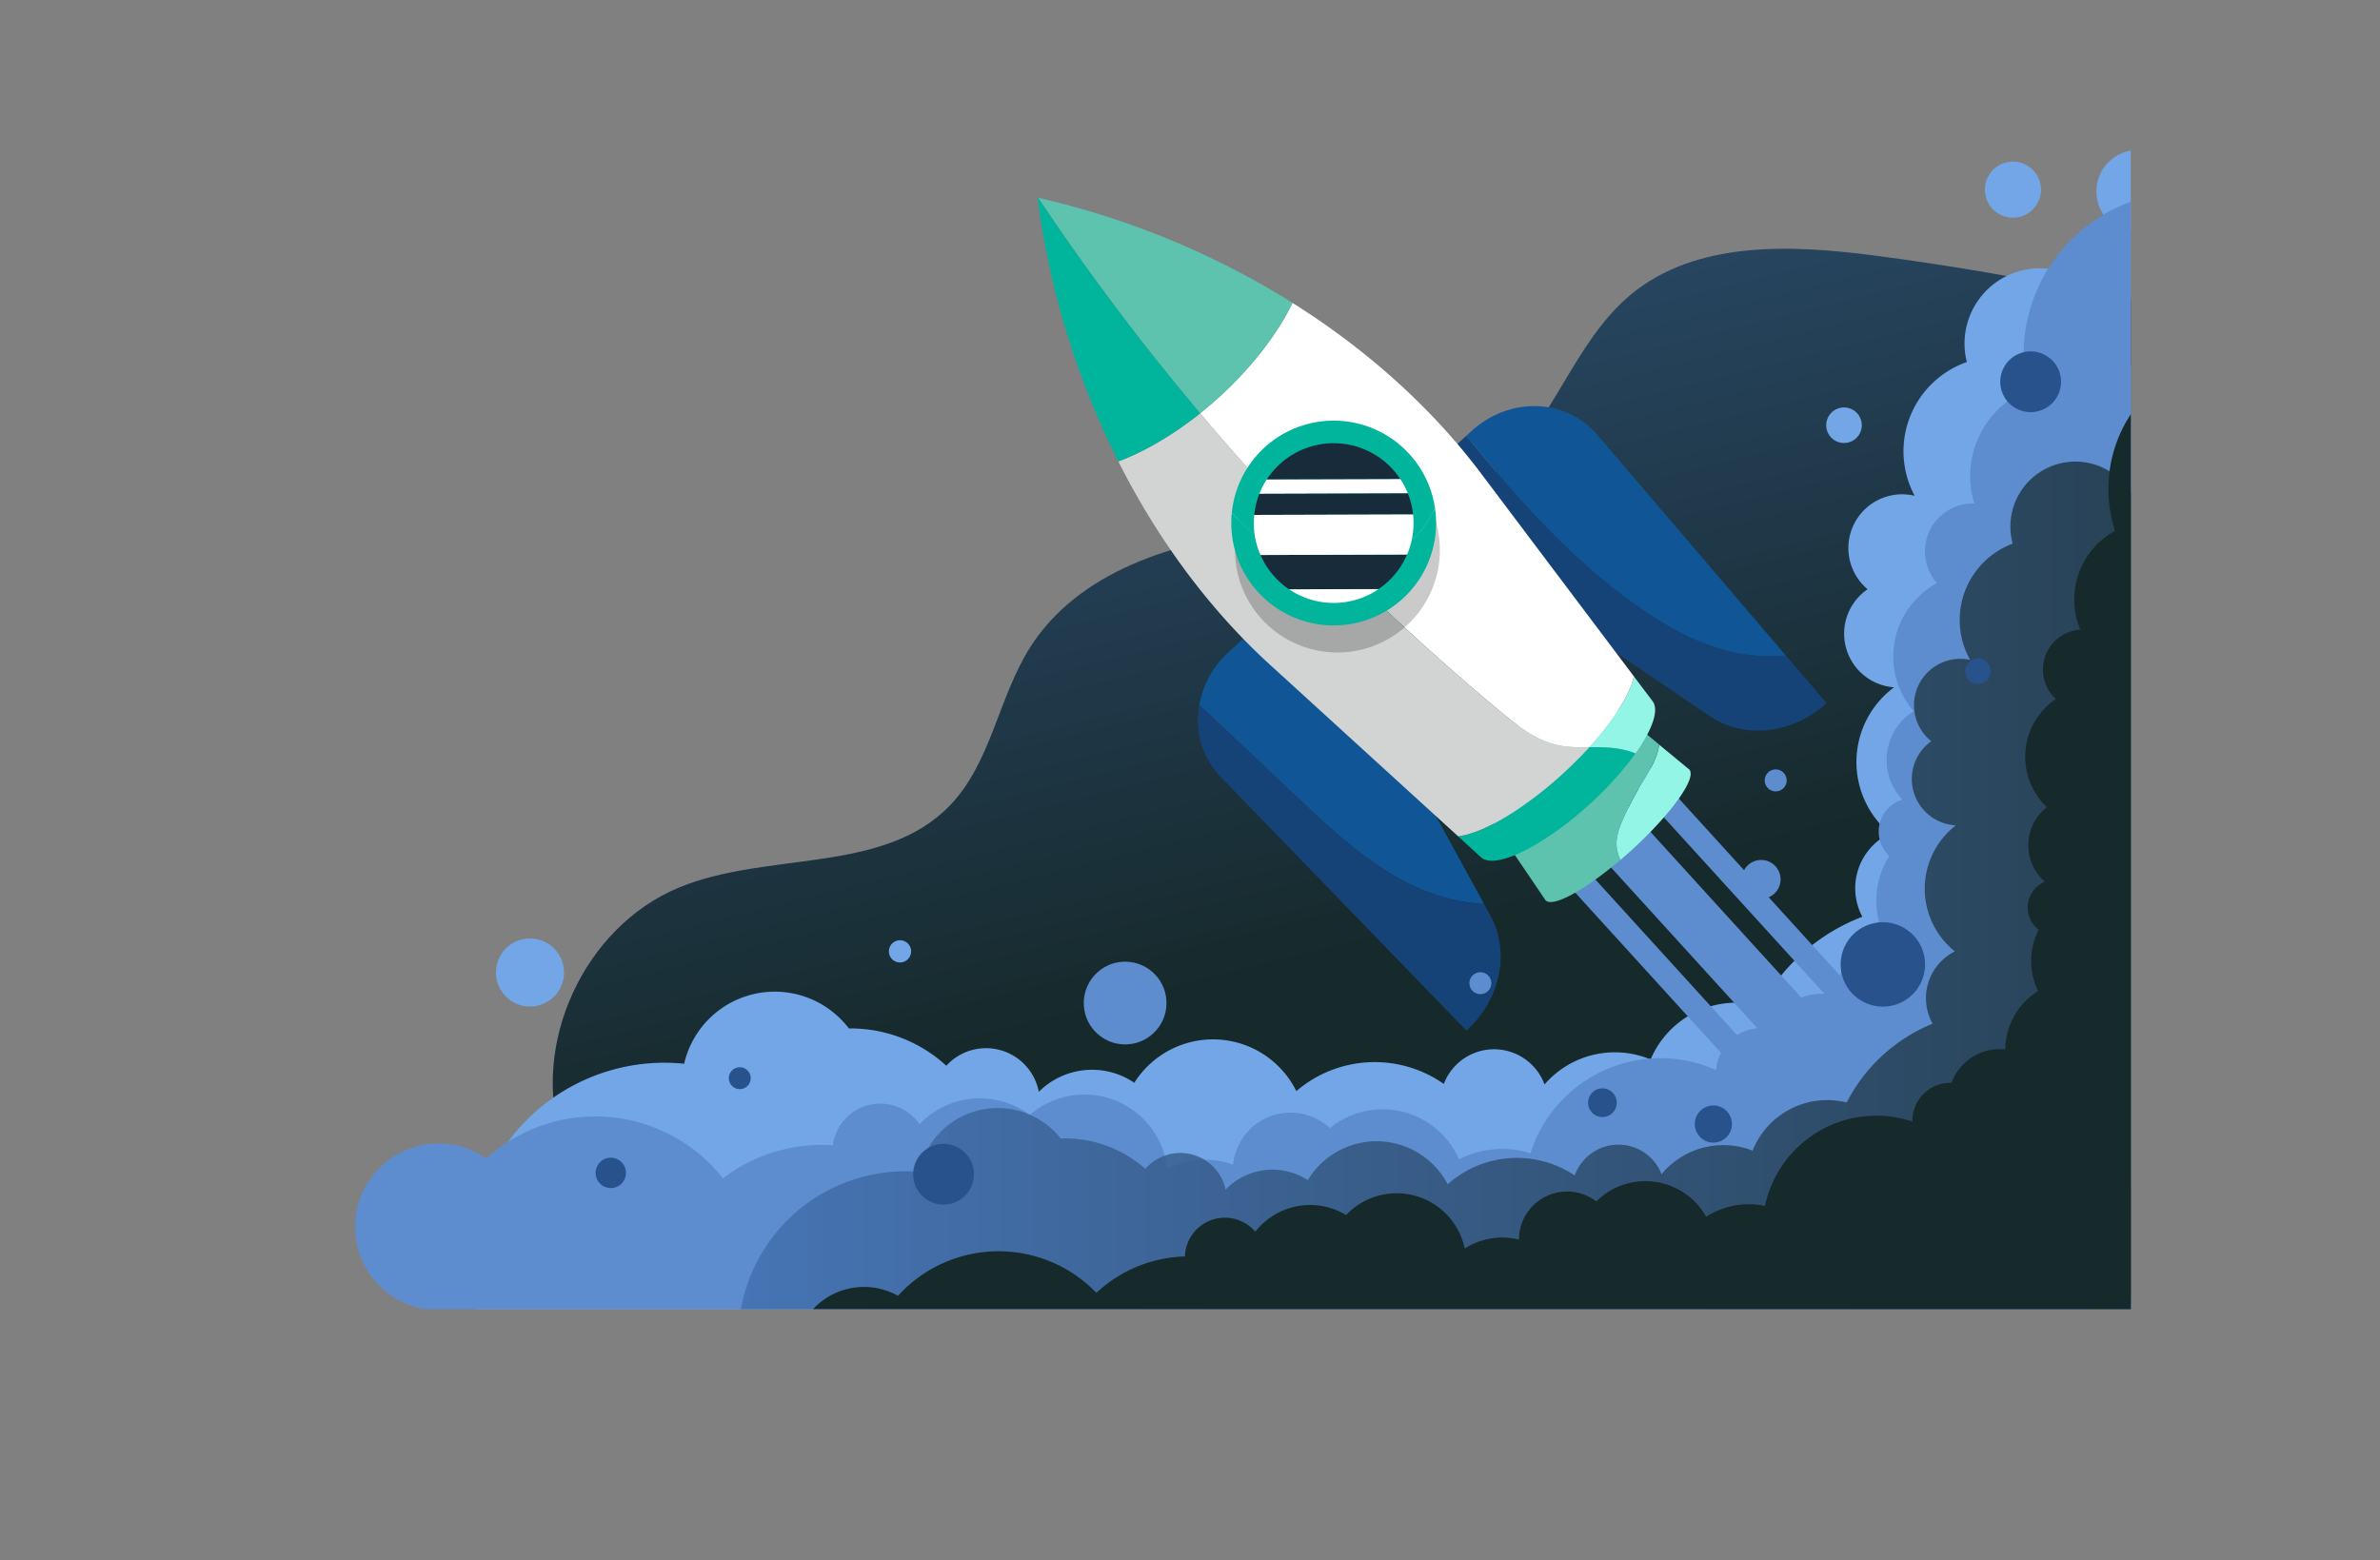 <svg xmlns="http://www.w3.org/2000/svg" xmlns:xlink="http://www.w3.org/1999/xlink" viewBox="0 0 1432.93 939.5"><rect x="0" y="0" width="1432.93" height="939.5" fill="#808080" stroke="none"/><defs><style>.cls-1{fill:none;}.cls-2{isolation:isolate;}.cls-3{clip-path:url(#clip-path);}.cls-4{clip-path:url(#clip-path-2);}.cls-5{fill:url(#Sfumatura_senza_nome_2);}.cls-6{fill:#73a6e6;}.cls-7{fill:#5d8dcf;}.cls-8{opacity:0.8;fill:url(#Sfumatura_senza_nome_3);}.cls-9{fill:#16292b;}.cls-10{fill:#93f5e5;}.cls-11{fill:#5dc2ae;}.cls-12{fill:#164377;}.cls-13{fill:#105697;}.cls-14{fill:#01b59c;}.cls-15{fill:#fff;}.cls-16{fill:#d2d3d3;}.cls-17{opacity:0.21;mix-blend-mode:multiply;}.cls-18{fill:#182b3a;}.cls-19{fill:#27528c;}</style><clipPath id="clip-path" transform="translate(-637.1 -291.67)"><rect class="cls-1" width="1920" height="1080"/></clipPath><clipPath id="clip-path-2" transform="translate(-637.1 -291.67)"><path class="cls-1" d="M1766.57,445.66c-50.91-6.68-108.16-9.35-147.66,23.46-34.38,28.56-46.48,77.48-80.69,106.24-37.62,31.62-91.44,31.24-140.3,36.51-53.91,5.82-111.77,24-140.73,69.8-19.06,30.17-23.38,69.27-48.13,95-40,41.58-109.65,27.45-163,49.4-57.3,23.56-90,94.66-70.54,153.49,11.3,34.21,36.9,61.81,64.47,85a467.72,467.72,0,0,0,189.71,96.18c87.61,21.33,179.09,16.82,269.25,15.41,109.41-1.7,219.73,1.29,327.23-19.08,55-10.43,110-27.5,155.09-60.75,60.19-44.41,97-113.2,127.73-181.42,12.26-27.25,24.07-55.79,23.71-85.67-.64-54-39.66-98.45-65.29-145.94A315,315,0,0,1,2032,570.87c-2.66-22.57,4-55.85-16.36-71.39-27.32-20.79-83.9-24.19-117-31.19Q1833.1,454.4,1766.57,445.66Z"/></clipPath><linearGradient id="Sfumatura_senza_nome_2" x1="265.56" y1="895.16" x2="479.2" y2="38.89" gradientTransform="matrix(1, 0, 0, -1, 977.18, 1368.41)" gradientUnits="userSpaceOnUse"><stop offset="0" stop-color="#16292b"/><stop offset="1" stop-color="#406eae"/></linearGradient><linearGradient id="Sfumatura_senza_nome_3" x1="-430.8" y1="898.58" x2="532.01" y2="898.58" gradientTransform="matrix(-1, 0, 0, 1, 1613.57, 0)" gradientUnits="userSpaceOnUse"><stop offset="0.03" stop-color="#16292b"/><stop offset="1" stop-color="#406eae"/></linearGradient></defs><g class="cls-2"><g id="template"><g class="cls-3"><g class="cls-4"><rect class="cls-5" x="637.1" y="291.67" width="1316.54" height="785.06" transform="translate(1953.64 1076.74) rotate(-180)"/></g><circle class="cls-6" cx="1924.21" cy="406.95" r="24.95" transform="translate(-361.27 1188.14) rotate(-45)"/><path class="cls-6" d="M920.85,1060.67A116.92,116.92,0,0,1,1049,932.25,56,56,0,0,1,1148.18,911a85.25,85.25,0,0,1,58.67,22.45,32.35,32.35,0,0,1,55.69,15.71,45.29,45.29,0,0,1,57.5-5.44,56,56,0,0,1,97.55,5,72.49,72.49,0,0,1,88.79-4.32,32.37,32.37,0,0,1,60.63.32,56,56,0,0,1,63.87-15.05,56,56,0,0,1,66.35-32.2,117,117,0,0,1,61.13-53.74,36.53,36.53,0,0,1,16.58-50.16,56,56,0,0,1,2.52-88,32.39,32.39,0,0,1-15.93-59.06,32.36,32.36,0,0,1,28.33-56.27,56.91,56.91,0,0,1,31.42-80.55,45.33,45.33,0,1,1,88-.45l137.85,39.06-60.06,560.75L1027,1198.8l4-33.56A116.89,116.89,0,0,1,920.85,1060.67Z" transform="translate(-637.1 -291.67)"/><rect class="cls-7" x="1763.88" y="695.08" width="31.99" height="570.11" transform="translate(3118.89 215.64) rotate(137.7)"/><rect class="cls-7" x="1746.84" y="718.62" width="14.31" height="570.11" transform="translate(3089.71 274.01) rotate(137.7)"/><rect class="cls-7" x="1798.59" y="671.54" width="14.31" height="570.11" transform="translate(3148.05 157.25) rotate(137.7)"/><path class="cls-7" d="M850.91,1032.32a50.22,50.22,0,0,1,78.86-43,97.92,97.92,0,0,1,142.6,11.94,98,98,0,0,1,66.13-19.88,28.84,28.84,0,0,1,52.26-12.75,50.18,50.18,0,0,1,66.36-5.55,50.2,50.2,0,0,1,82.79,32.48c1.08-.55,2.18-1.08,3.32-1.55a50.05,50.05,0,0,1,36.28-1A34.77,34.77,0,0,1,1437.78,971a50.22,50.22,0,0,1,77.76,18.82,56.53,56.53,0,0,1,43-3.62,82.11,82.11,0,0,1,111.79-50.12A27.29,27.29,0,0,1,1701.13,911a37,37,0,0,1,41-20.09,50.26,50.26,0,0,1,27.7-39.61,50.15,50.15,0,0,1,4.78-44.14,20.06,20.06,0,0,1,7.92-33.92,34.7,34.7,0,0,1,6.72-53.31,50.21,50.21,0,0,1,14.08-77.07,28.87,28.87,0,0,1,20.53-48c.64,0,1.26,0,1.89,0a56.55,56.55,0,0,1,32-68.49,98,98,0,1,1,83.8,76.18L1969.66,956l-244.05,240.34L913.7,1179.29,895,1080.35A50.21,50.21,0,0,1,850.91,1032.32Z" transform="translate(-637.1 -291.67)"/><path class="cls-8" d="M1082.36,1110.38a100.85,100.85,0,0,1,108.15-113.06,48.33,48.33,0,0,1,85.19-20.08,73.44,73.44,0,0,1,51,18.29,27.91,27.91,0,0,1,48.31,12.54,39.07,39.07,0,0,1,49.48-5.72,48.32,48.32,0,0,1,84.22,2.51,62.54,62.54,0,0,1,76.49-5.32,27.91,27.91,0,0,1,52.28-.82,48.32,48.32,0,0,1,54.81-14.13,48.34,48.34,0,0,1,56.64-29,100.87,100.87,0,0,1,51.74-47.45,31.53,31.53,0,0,1,13.39-43.55,48.3,48.3,0,0,1,.59-75.9,27.95,27.95,0,0,1-14.81-50.65,27.91,27.91,0,0,1,23.42-49,49.08,49.08,0,0,1,25.64-70,40,40,0,0,1-1.09-5.44,39.1,39.1,0,1,1,77,3.47l119.58,31.2-41.67,484.64-826.33,94.7,2.8-29A100.81,100.81,0,0,1,1082.36,1110.38Z" transform="translate(-637.1 -291.67)"/><path class="cls-9" d="M1115.77,1114.24a41.91,41.91,0,0,1,62-42.23,81.73,81.73,0,0,1,119.43-1.78,81.36,81.36,0,0,1,44.77-21.23,82.85,82.85,0,0,1,8.54-.71,24.07,24.07,0,0,1,42.36-14.88,41.89,41.89,0,0,1,54.67-10.05,41.89,41.89,0,0,1,71.43,20.18c.85-.55,1.72-1.07,2.63-1.56a41.78,41.78,0,0,1,30-3.82,29,29,0,0,1,46.6-23,41.91,41.91,0,0,1,66.14,9.25,47.16,47.16,0,0,1,35.4-6.53,68.54,68.54,0,0,1,88.74-50.81,23,23,0,0,1,19.89-23.16,22.73,22.73,0,0,1,3.67-.18,31,31,0,0,1,24.93-20,30.42,30.42,0,0,1,7.44-.08,42,42,0,0,1,19.75-35.18,41.88,41.88,0,0,1,.36-37,16.75,16.75,0,0,1,3.79-28.83,29,29,0,0,1,1.2-44.84,41.9,41.9,0,0,1,5.38-65.16A24.1,24.1,0,0,1,1888,671c.52-.08,1-.1,1.57-.14a47.18,47.18,0,0,1,20.93-59.51,81.67,81.67,0,1,1,75.87,56.41l52.41,291.3-183,219.66L1180,1231.18l-23.63-80.66A41.92,41.92,0,0,1,1115.77,1114.24Z" transform="translate(-637.1 -291.67)"/><path class="cls-10" d="M1614.54,784.46A196.47,196.47,0,0,1,1625.82,763c4.34-7.16,9.31-14.89,10.18-22.92l17.62,14.53a2.85,2.85,0,0,1,.56.47c4.66,5.12-11,26.9-34.85,48.65-2.21,2-4.41,3.94-6.58,5.79a23.65,23.65,0,0,1-2.32-8.36C1610,795.35,1612.18,789.73,1614.54,784.46Z" transform="translate(-637.1 -291.67)"/><path class="cls-11" d="M1567.61,833.8a2.83,2.83,0,0,1-.41-.61l-50.13-74,67.6-61.51L1636,740c-.87,8-5.84,15.76-10.18,22.92a196.47,196.47,0,0,0-11.28,21.51c-2.36,5.27-4.52,10.89-4.11,16.65a23.65,23.65,0,0,0,2.32,8.36C1591.31,827.76,1571.84,838.44,1567.61,833.8Z" transform="translate(-637.1 -291.67)"/><path class="cls-12" d="M1519.93,554.09c30.45,37.41,62.52,73.66,101.65,101.58,15.66,11.17,32.52,21,50.94,26.55a102,102,0,0,0,39.77,4.14l24.56,28.73h0c-20.48,18.64-49.56,21.91-70.39,7.78l-190.19-129Z" transform="translate(-637.1 -291.67)"/><path class="cls-13" d="M1672.52,682.22c-18.42-5.55-35.28-15.38-50.94-26.55-39.13-27.92-71.2-64.17-101.65-101.58l3.21-2.92c22.87-20.8,56.76-19.71,75.5,2.22l113.65,133A102,102,0,0,1,1672.52,682.22Z" transform="translate(-637.1 -291.67)"/><path class="cls-13" d="M1418.18,771.85l-59-55.72a56.44,56.44,0,0,1,17.86-32l46.87-42.64,106.75,194.57c-16.82-.78-33.68-6.09-48.66-14C1458,809.35,1437.92,790.48,1418.18,771.85Z" transform="translate(-637.1 -291.67)"/><path class="cls-12" d="M1359.15,716.13l59,55.72c19.74,18.63,39.8,37.5,63.79,50.2,15,7.92,31.84,13.23,48.66,14l3.8,6.92c12.11,22.07,6.12,50.72-14.37,69.35l-148-152.82A49.53,49.53,0,0,1,1359.15,716.13Z" transform="translate(-637.1 -291.67)"/><path class="cls-1" d="M1531.19,790.22a72.41,72.41,0,0,1-10.32,3.88A72.41,72.41,0,0,0,1531.19,790.22Z" transform="translate(-637.1 -291.67)"/><path class="cls-1" d="M1551.26,778.73q-4.27,2.87-8.37,5.3Q1547,781.6,1551.26,778.73Z" transform="translate(-637.1 -291.67)"/><path class="cls-1" d="M1542.89,784q-4.08,2.41-7.93,4.37Q1538.8,786.45,1542.89,784Z" transform="translate(-637.1 -291.67)"/><path class="cls-10" d="M1593.88,741.68c14.79-16.26,24.67-31.93,26.95-42.68L1632,713.83c4.2,5.36-.12,17.35-10.19,31.52a57.08,57.08,0,0,0-13.75-3.27A128.68,128.68,0,0,0,1593.88,741.68Z" transform="translate(-637.1 -291.67)"/><path class="cls-14" d="M1531.19,790.22c1.23-.57,2.48-1.17,3.77-1.82q3.84-1.95,7.93-4.37t8.37-5.3a234.6,234.6,0,0,0,26.39-20.86c5.88-5.36,11.32-10.81,16.23-16.19a128.68,128.68,0,0,1,14.17.4,57.08,57.08,0,0,1,13.75,3.27A197.57,197.57,0,0,1,1594.12,776c-27.91,25.39-57.13,39.73-65.43,31.85L1515,795.31a38.49,38.49,0,0,0,5.9-1.21A72.41,72.41,0,0,0,1531.19,790.22Z" transform="translate(-637.1 -291.67)"/><path class="cls-15" d="M1574.64,740.34c-13-2.9-23.77-11.5-34-20a1448.36,1448.36,0,0,1-181-179.79q5.74-4.58,11.4-9.71c20.53-18.68,35.84-39.37,44.23-56.78,45.84,28.83,84.4,64,113.35,102.48L1620.83,699c-2.28,10.75-12.16,26.42-26.95,42.68C1587.4,741.72,1580.94,741.75,1574.64,740.34Z" transform="translate(-637.1 -291.67)"/><path class="cls-16" d="M1310.41,569.54c14.81-5.48,32.22-15.36,49.3-29a1448.36,1448.36,0,0,0,181,179.79c10.2,8.48,21,17.08,34,20,6.3,1.41,12.76,1.38,19.24,1.34-4.91,5.38-10.35,10.83-16.23,16.19a234.6,234.6,0,0,1-26.39,20.86q-4.27,2.87-8.37,5.3T1535,788.4c-1.29.65-2.54,1.25-3.77,1.82a72.41,72.41,0,0,1-10.32,3.88,38.49,38.49,0,0,1-5.9,1.21L1401.76,692C1366.2,659.6,1334.8,617.9,1310.41,569.54Z" transform="translate(-637.1 -291.67)"/><path class="cls-11" d="M1359.71,540.57a1447.33,1447.33,0,0,1-97.58-129.8,497.06,497.06,0,0,1,153.21,63.31c-8.39,17.41-23.7,38.1-44.23,56.78Q1365.47,536,1359.71,540.57Z" transform="translate(-637.1 -291.67)"/><path class="cls-14" d="M1310.41,569.54a497.12,497.12,0,0,1-48.64-158.86h0l.36.09a1447.33,1447.33,0,0,0,97.58,129.8C1342.63,554.18,1325.22,564.06,1310.41,569.54Z" transform="translate(-637.1 -291.67)"/><path class="cls-17" d="M1381,616.62a61.66,61.66,0,1,1,15.72,47.81A61.46,61.46,0,0,1,1381,616.62Z" transform="translate(-637.1 -291.67)"/><path class="cls-14" d="M1433.13,632.14c-21.18-3.29-40.21-15.68-54.39-31.8a61.66,61.66,0,0,1,122.36-2.54,79.28,79.28,0,0,1-8.08,12.87C1479.21,628.08,1455.09,635.55,1433.13,632.14Z" transform="translate(-637.1 -291.67)"/><path class="cls-14" d="M1378.74,600.34c14.18,16.12,33.21,28.51,54.39,31.8,22,3.41,46.08-4.06,59.89-21.47a79.28,79.28,0,0,0,8.08-12.87,61.66,61.66,0,1,1-122.36,2.54Z" transform="translate(-637.1 -291.67)"/><path class="cls-15" d="M1399.82,580.33l80.34-.23a47.17,47.17,0,0,1,4.56,8.69l-89.4.27A47.79,47.79,0,0,1,1399.82,580.33Z" transform="translate(-637.1 -291.67)"/><path class="cls-18" d="M1395.32,589.06l89.4-.27a47.81,47.81,0,0,1,3.15,12.68l-95.63.28A47.84,47.84,0,0,1,1395.32,589.06Z" transform="translate(-637.1 -291.67)"/><path class="cls-18" d="M1407.71,571.09a48.1,48.1,0,0,1,72.45,9l-80.34.23A48,48,0,0,1,1407.71,571.09Z" transform="translate(-637.1 -291.67)"/><path class="cls-15" d="M1413.21,646.54l54-.16A48.12,48.12,0,0,1,1413.21,646.54Z" transform="translate(-637.1 -291.67)"/><path class="cls-18" d="M1404.5,639a48.35,48.35,0,0,1-8.5-13.12l88.25-.26a48,48,0,0,1-11.82,16.58,49.08,49.08,0,0,1-5.27,4.16l-54,.16A48.18,48.18,0,0,1,1404.5,639Z" transform="translate(-637.1 -291.67)"/><path class="cls-15" d="M1392.24,601.75l95.63-.28a48.27,48.27,0,0,1-3.62,24.17l-88.25.26A48.15,48.15,0,0,1,1392.24,601.75Z" transform="translate(-637.1 -291.67)"/><circle class="cls-6" cx="956.17" cy="877.22" r="20.5" transform="translate(-911.63 996.85) rotate(-61.01)"/><path class="cls-6" d="M1172.28,864.58a6.69,6.69,0,1,0,6.68-6.69A6.67,6.67,0,0,0,1172.28,864.58Z" transform="translate(-637.1 -291.67)"/><path class="cls-6" d="M1736.62,547.74a10.7,10.7,0,1,0,10.69-10.7A10.69,10.69,0,0,0,1736.62,547.74Z" transform="translate(-637.1 -291.67)"/><path class="cls-6" d="M1832.16,405.92A16.88,16.88,0,1,0,1849,389,16.87,16.87,0,0,0,1832.16,405.92Z" transform="translate(-637.1 -291.67)"/><circle class="cls-7" cx="1314.52" cy="895.74" r="24.91" transform="translate(-893.75 852.57) rotate(-43.26)"/><path class="cls-7" d="M1685.77,820.94a11.69,11.69,0,1,0,12-11.4A11.69,11.69,0,0,0,1685.77,820.94Z" transform="translate(-637.1 -291.67)"/><circle class="cls-7" cx="1528.39" cy="883.73" r="6.61" transform="translate(-801.88 91.92) rotate(-13.58)"/><path class="cls-7" d="M1699.59,761.46a6.61,6.61,0,1,0,6.77-6.44A6.6,6.6,0,0,0,1699.59,761.46Z" transform="translate(-637.1 -291.67)"/><circle class="cls-19" cx="1859.72" cy="521.73" r="18.3" transform="translate(-696.96 444.5) rotate(-22.05)"/><path class="cls-19" d="M1820.34,695.68a7.62,7.62,0,1,0,7.81-7.43A7.63,7.63,0,0,0,1820.34,695.68Z" transform="translate(-637.1 -291.67)"/><path class="cls-19" d="M1186.9,998.35a18.3,18.3,0,1,0,18.75-17.84A18.3,18.3,0,0,0,1186.9,998.35Z" transform="translate(-637.1 -291.67)"/><circle class="cls-19" cx="1082.55" cy="940.86" r="6.61" transform="translate(-838.69 10.33) rotate(-14.54)"/><circle class="cls-19" cx="1004.87" cy="997.92" r="9.15" transform="translate(-935.67 152.48) rotate(-21.78)"/><circle class="cls-19" cx="1770.71" cy="872.43" r="25.42" transform="translate(-83.29 2135.02) rotate(-78.17)"/><path class="cls-19" d="M1657.49,968.28a11.18,11.18,0,1,0,11.46-10.9A11.18,11.18,0,0,0,1657.49,968.28Z" transform="translate(-637.1 -291.67)"/><path class="cls-19" d="M1593.23,955.51a8.64,8.64,0,1,1,8.43,8.85A8.64,8.64,0,0,1,1593.23,955.51Z" transform="translate(-637.1 -291.67)"/></g></g></g></svg>